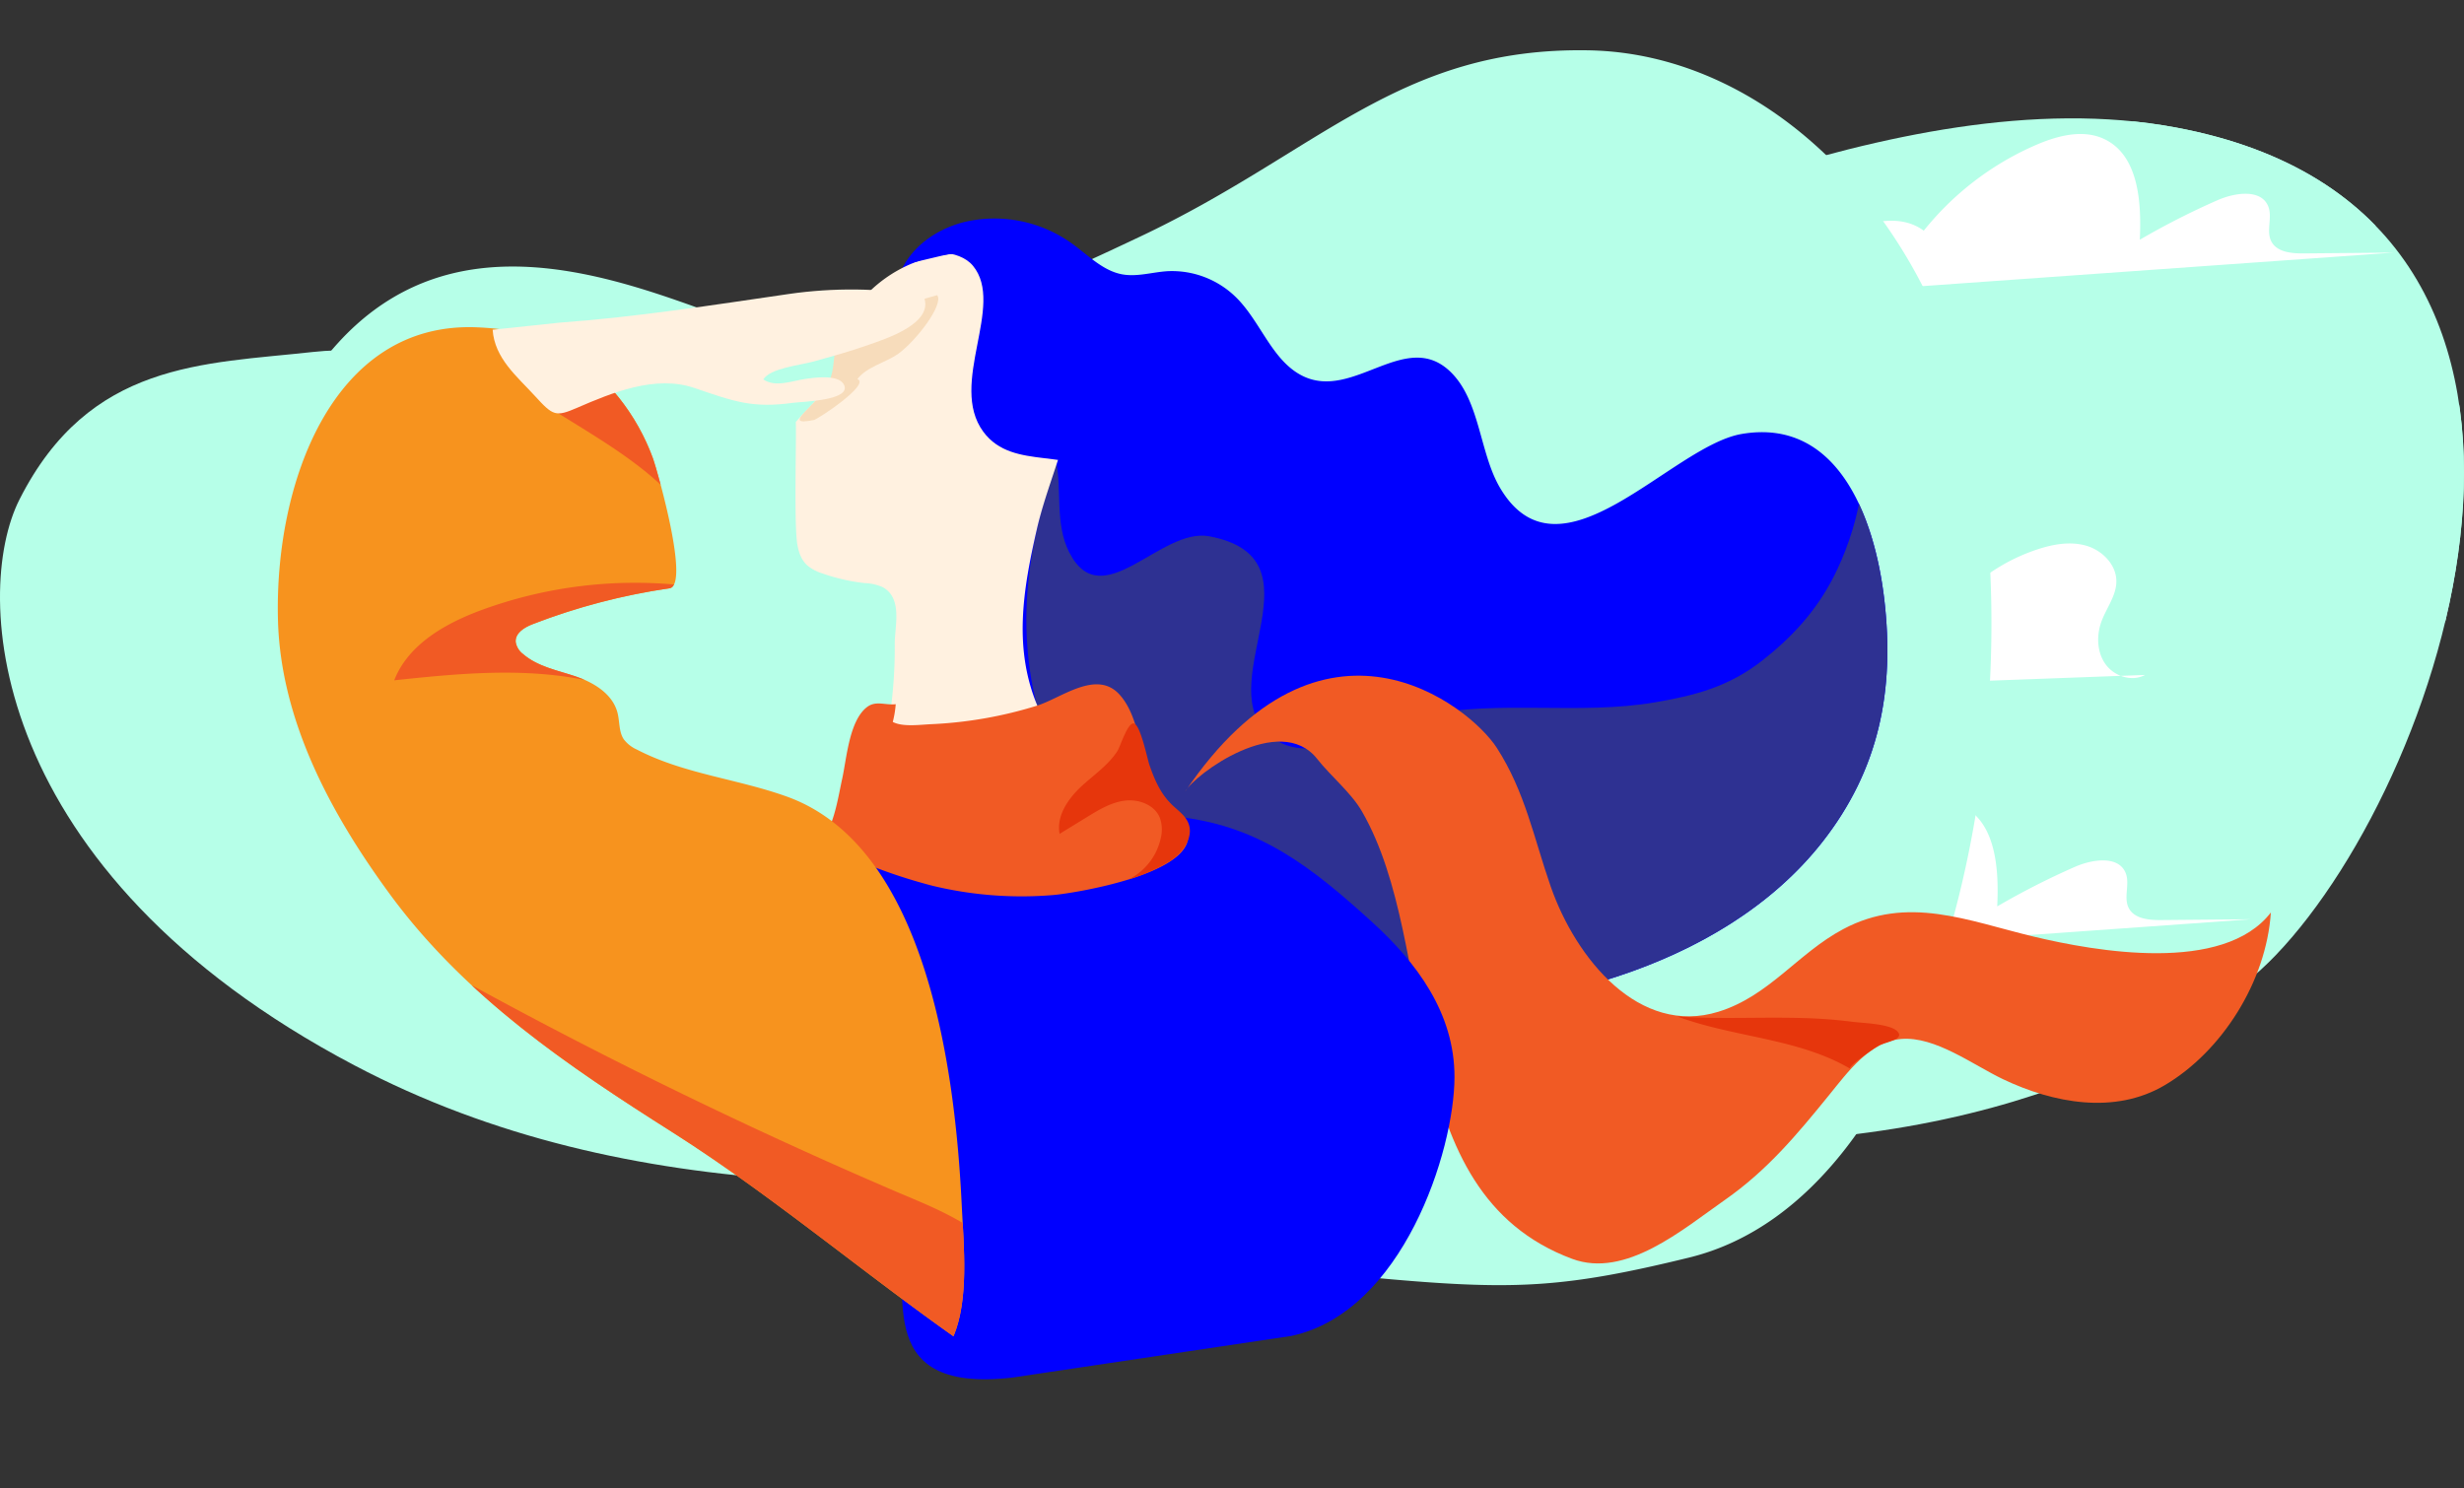 <svg xmlns="http://www.w3.org/2000/svg" xmlns:xlink="http://www.w3.org/1999/xlink" width="587.582" height="354.958" viewBox="0 0 587.582 354.958">
  <rect x="0" y="0" width="587.582" height="354.958" fill="#333333" stroke="none"/>
  <defs>
    <clipPath id="clip-path">
      <path d="M530.431,946.972c-73.214,6.469-148.171,11.182-214.364-23.71-87.712-46.236-91.18-112.539-79.838-134.954,16.667-32.941,43.834-32.285,69.951-35.172,29.437-3.254,66.651,14.167,95.8,13.386,13.095-.351,23.258-7.93,35.043-11.8,13.452-4.418,29.506-4.019,43.528-5.495,30.626-3.224,61.02-9.46,91.414-12.82s111-49.416,178.456-36.817c108.982,20.355,65.789,153.8,23.754,197.515-16.4,17.061-62.6,47.771-147.119,44.359C612.427,940.873,547.6,945.455,530.431,946.972Z" transform="translate(-231.581 -697.413)" fill="#fff"/>
    </clipPath>
    <clipPath id="clip-path-2">
      <path d="M2268.825,1201.81c3.472-6.805,11.155-10.332,18.527-10.662a31.594,31.594,0,0,1,23.708,9.492c3.3,3.37,6.093,7.631,10.414,9.312,3.431,1.333,7.234.789,10.874,1.194a21.783,21.783,0,0,1,15.442,9.535c4.457,6.671,5.611,15.967,11.973,20.656,10.923,8.051,26.2-6.915,34.927,5.214,5.744,7.987,3.416,20.162,6.775,29.2,9.828,26.44,41.844-2.656,58.988-2.564,23.068.124,27.763,24.822,26.624,44.643-1.267,22.05-8.377,39.917-24.54,54.447-29.138,26.194-77.634,28.99-113.336,20-19.818-4.993-40.95-13.871-54.424-30.673-18.842-23.494-27.5-60.987-27.139-90.628" transform="translate(-2267.627 -1191.119)" fill="#2e3192"/>
    </clipPath>
    <clipPath id="clip-path-3">
      <path d="M3384.3,1438.251c-10.8-11.665-21.65-23.279-33.433-34.041-21.383-19.527-42.81-40.139-56.255-67.374-10.275-20.815-18.515-44.956-14.961-68.982,4.749-32.116,25.1-68.058,58.892-60.605,6.864,1.514,14.641,4.206,20.2,9.234a51.861,51.861,0,0,1,15.677,28.87c.562,3.434,3.432,31.317-1.521,31.163a150.108,150.108,0,0,0-33.575,2.742c-2.055.4-4.554,1.341-4.755,3.516a4.485,4.485,0,0,0,1.24,3.109c2.925,3.589,7.405,5.233,11.4,7.419s8,5.647,8.332,10.348c.151,2.151-.486,4.436.358,6.4a7.972,7.972,0,0,0,2.681,2.993c10.007,7.675,22.411,11.029,33.29,17.274,30.811,17.688,28.062,71.616,24.086,102.948-1.277,10.065-2.229,22.648-7.407,30.66C3400.263,1455.558,3392.3,1446.891,3384.3,1438.251Z" transform="translate(-3278.813 -1206.257)" fill="#f7931e"/>
    </clipPath>
  </defs>
  <g transform="translate(0 28.227)">
    <path d="M530.431,946.972c-73.214,6.469-148.171,11.182-214.364-23.71-87.712-46.236-91.18-112.539-79.838-134.954,16.667-32.941,43.834-32.285,69.951-35.172,29.437-3.254,66.651,14.167,95.8,13.386,13.095-.351,23.258-7.93,35.043-11.8,13.452-4.418,29.506-4.019,43.528-5.495,30.626-3.224,61.02-9.46,91.414-12.82s111-49.416,178.456-36.817c108.982,20.355,65.789,153.8,23.754,197.515-16.4,17.061-62.6,47.771-147.119,44.359C612.427,940.873,547.6,945.455,530.431,946.972Z" transform="translate(-231.581 -697.413)" fill="#b6ffe8"/>
    <g transform="translate(0 0)" clip-path="url(#clip-path)">
      <path d="M2093.325,740.01a37.675,37.675,0,0,1-6.856,14.227c-5.607,7.027-12.37,7.154-20.932,7.507-13.344.55-26.449-1.285-39.774-2.131-12.159-.772-24.414-1.54-36.484.116-8.879,1.219-17.559,3.739-26.479,4.614-9.479.93-19.028-.015-28.523-.763a691.249,691.249,0,0,0-79.615-1.672c-25.177.922-50.773,1.843-75.791,4.85-35.878,4.313-71.651,9.576-107.084,16.39q-7.128,1.371-14.236,2.826c-2.385.489-10.791,3.487-12.826,2.705-2.806-1.077-2.158-5.243-2.433-8.062l-1.865-19.076c-.01-.108,60.937-6.626,64.368-7L1807.258,743.4c16.916-1.839,34.548-1.848,51.11-4.755,14.329-2.515,27.271-4.446,41.956-4.031,16.555.468,32.812,3.461,49.411,3.381,8.633-.042,17.453-.669,25.411-4.015,8.536-3.59,15.5-10.055,23.431-14.836,16.85-10.158,37.464-7.021,56.092-13.637,4.461-1.584,8.936-3.458,12.459-6.62s5.979-7.848,5.39-12.544c-.947-7.544-9.209-10.947-15.711-12.41-8.864-2-17.884-4.229-26.9-6.242-20.932-4.672-42.566-5.653-63.934-4.5-29.306,1.587-58.234,7.123-87.1,12.413-62.776,11.5-125.89,21.922-189.588,25.9-7.033.439-14.342.757-20.86-1.921,2.624-2.083,6.009-2.89,9.275-3.637q168.672-38.568,340.234-62.594c8.772-1.228,17.786-2.418,26.41-.4,12.905,3.027,22.069,16.324,28.777,26.992,8.762,13.936,14.544,29.7,18.512,45.613,2.363,9.48,3.979,19.32,2.731,29.01A45.69,45.69,0,0,1,2093.325,740.01Z" transform="translate(-1455.531 -640.474)" fill="#b6ffe8"/>
      <path d="M3610.543,1648.927c12.668-.31,22.531-6.085,27.879-14.869s7.839-16.78,16.135-22.857a26.159,26.159,0,0,1,24-3.4c-4.428-13.562.88-29.707,12.492-38,6.524-4.657,15.29-6.846,22.723-3.845,9.388,3.79,14.151,14.839,13.742,24.955s-4.894,19.561-9.293,28.679c4.151-3.9,8.8-8.024,14.491-8.336s11.707,5.689,9.117,10.761a44.643,44.643,0,0,1,16.207-9.468c3.761-1.23,7.866-1.948,11.656-.813s7.111,4.544,7.082,8.5c-.025,3.4-2.352,6.3-3.536,9.484-1.24,3.342-1.13,7.328.94,10.23s6.3,4.286,9.43,2.576" transform="translate(-3272.091 -1509.772)" fill="#fff"/>
      <path d="M3659.2,849.3a232.043,232.043,0,0,1,24.535-14.513c7.04-3.6,16-6.711,22.376-2.03a69.9,69.9,0,0,1,26.841-20.478c5.136-2.212,11.148-3.769,16.2-1.375,8.165,3.867,8.912,15,8.477,24.019a181.73,181.73,0,0,1,18.525-9.43c4.187-1.838,10.44-2.752,12.118,1.5,1.035,2.623-.575,5.825.723,8.329,1.335,2.573,4.827,2.883,7.725,2.858l21.46-.192" transform="translate(-3281.357 -646.967)" fill="#fff"/>
      <path d="M3659.2,849.3a232.043,232.043,0,0,1,24.535-14.513c7.04-3.6,16-6.711,22.376-2.03a69.9,69.9,0,0,1,26.841-20.478c5.136-2.212,11.148-3.769,16.2-1.375,8.165,3.867,8.912,15,8.477,24.019a181.73,181.73,0,0,1,18.525-9.43c4.187-1.838,10.44-2.752,12.118,1.5,1.035,2.623-.575,5.825.723,8.329,1.335,2.573,4.827,2.883,7.725,2.858l21.46-.192" transform="translate(-3247.357 -805.967)" fill="#fff"/>
    </g>
  </g>
  <path d="M232.7,690.974c-8.3,22.342-.121,64.421,10.561,84.979s27.182,34.805,44.231,45.959c33.511,21.923,70.369,33.779,107.267,42.6a737.841,737.841,0,0,0,107.788,17.5c29.568,2.565,41.721,1.929,70.843-5.2,58.97-14.436,81.365-120.909,68.663-192.791-9.694-54.858-49.175-94.361-92.594-95.148-45.216-.82-64.339,24.256-106.832,44.359-25.86,12.234-44.53,20.736-79.468,24.279C342.241,659.63,266.328,600.419,232.7,690.974Z" transform="translate(-170.6 -576.87)" fill="#b6ffe8" style="mix-blend-mode: multiply;isolation: isolate"/>
  <path d="M1963.905,482.337l.575.575" transform="translate(-1736.557 -482.337)" fill="#f15a24"/>
  <g transform="matrix(0.985, -0.174, 0.174, 0.985, 54.122, 83.953)">
    <g transform="translate(159.39)">
      <path d="M2268.825,1201.81c3.472-6.805,11.155-10.332,18.527-10.662a31.594,31.594,0,0,1,23.708,9.492c3.3,3.37,6.093,7.631,10.414,9.312,3.431,1.333,7.234.789,10.874,1.194a21.783,21.783,0,0,1,15.442,9.535c4.457,6.671,5.611,15.967,11.973,20.656,10.923,8.051,26.2-6.915,34.927,5.214,5.744,7.987,3.416,20.162,6.775,29.2,9.828,26.44,41.844-2.656,58.988-2.564,23.068.124,27.763,24.822,26.624,44.643-1.267,22.05-8.377,39.917-24.54,54.447-29.138,26.194-77.634,28.99-113.336,20-19.818-4.993-40.95-13.871-54.424-30.673-18.842-23.494-27.5-60.987-27.139-90.628" transform="translate(-2267.627 -1191.119)" fill="blue"/>
      <g clip-path="url(#clip-path-2)">
        <path d="M2437.543,1466.554c5.539,11.961-3.518,29.32-10.036,37.961-5.63,7.465-12.418,12.572-20.229,16.759-9.03,4.84-17.394,5.462-27.117,5.4-18.136-.119-36.2-7-54.5-6.548-10.518.259-30.284,8.973-38-2.693-9.791-14.8,21-38.319-5.118-48.223-11.091-4.206-28.518,14.429-33.561-2.054-2.25-7.355.975-15.259.663-21.746-10.662,19.313-17.362,39.293-13.912,62.922,7.413,50.78,67.9,82.874,107.933,89.125,34.881,5.446,75.025-7.923,91.591-45.032,8.676-19.436,14.436-34.935,8.851-57.054" transform="translate(-2218.941 -1385.188)" fill="#2e3192" style="mix-blend-mode: multiply;isolation: isolate"/>
      </g>
    </g>
    <g transform="translate(206.667 122.39)">
      <path d="M1980.646,1740.477c-1.755-4.829-5.849-9.553-8.319-14.154-6.813-12.693-29.494-1.47-32.417,2.227,40.785-42.153,70.4-8.4,75.032,2.587,4.845,11.5,4.961,22.813,6.914,34.838,2.929,18.024,14.574,38.816,34.212,36.331,12.541-1.588,21.009-10.408,32.656-14.207,16.574-5.405,29.569,3.185,44.423,9.639,13.889,6.035,42.98,16.685,56.7,4.18-3.93,15.984-17.208,30.583-32.1,36.162-12.915,4.837-26.8-.354-37.7-8.126-6.448-4.6-14.13-12.925-22.218-13.67-7.51-.691-13.864,5.5-19.257,10.17-9.31,8.064-17.667,15.117-28.826,20.313-11.144,5.187-26.586,14.38-38.307,7.5C1971.905,1831.052,1993.5,1775.837,1980.646,1740.477Z" transform="translate(-1939.91 -1707.93)" fill="#f15a24"/>
    </g>
    <g transform="translate(90.942 138.573)">
      <path d="M2893.718,1912.88c27.083-.96,45.928-36.632,49.033-54,2.689-15.046-4.128-28.494-12.978-39.932-11.818-15.273-22.171-26.862-40.437-32.461-22.309-6.838-44.063-10.483-67.4-10.2-16.4.2-33.3.458-44.953,14.271-7.291,8.638,12.96,51.329,27.225,83.273,4.325,9.686-13.571,35.192,22.408,37.258" transform="translate(-2775.583 -1776.267)" fill="blue"/>
    </g>
    <path d="M3099.835,1364.178c-.908-4.019-5.287-7.376-7.706-10.572-5.026-6.644-10.041-14.478-12.077-22.76-3.684-14.975,1.286-28.744,6.989-42.238,6.72-15.9,19.676-29.9,14.4-48.239-6.765-23.5-34.165-25.795-49.2-9.988-4.226,4.443-3.5,8.593-6.609,13.911-1.736,2.968-6.044,5.289-10.724,9.108-.453,3.562-4.1,21.015-4.652,27.575-.189,2.255-.012,4.689,1.347,6.5a10.278,10.278,0,0,0,3.305,2.6,45.5,45.5,0,0,0,9.524,4.017,11.3,11.3,0,0,1,4.033,1.7c4.259,3.423,1.22,9.6.467,13.813a110.394,110.394,0,0,1-5.033,19.281c-.72,1.928-12.378,24.026-12.449,23.988,15.242,8.27,31.437,11.336,48.327,13.554C3083.9,1366.97,3097.477,1365.076,3099.835,1364.178Z" transform="translate(-2904.265 -1213.369)" fill="#fff1e0"/>
    <path d="M2994.593,1205.6c3.87-2.713,12.143-1.2,14.71,3.324,6.035,10.637-10.742,26.677-4.457,39.394,5.39,10.9,21.034,6.821,26.188,16.775,9.649-19.369,13-43.551-6.133-57.313C3018.194,1202.956,2993.656,1206.237,2994.593,1205.6Z" transform="translate(-2830.59 -1198.239)" fill="blue"/>
    <path d="M3086.843,1697.474a5.635,5.635,0,0,0-.248-2.8c-1.844-5.65-5.752-8.919-6.6-15.074-.8-5.831-.194-13.132-3.4-18.247-4.329-6.906-13.729-1.644-19.775-.835a99.69,99.69,0,0,1-25.5-.009c-2.833-.383-6.937-.48-9.1-2.144a23.94,23.94,0,0,0,1.424-4.042c-2.521-.161-4.491-1.723-6.818-.539-4.76,2.424-6.928,11.188-8.822,15.779-1.952,4.729-4.171,11.766-8.5,14.6,2.6,2.97,7.662,4.745,11.023,6.706a127.25,127.25,0,0,0,14.313,7.651,90.49,90.49,0,0,0,27.97,7.153C3057.275,1706.076,3085.164,1706.62,3086.843,1697.474Z" transform="translate(-2881.249 -1543.883)" fill="#f15a24"/>
    <g transform="translate(0 3.585)">
      <path d="M3384.3,1438.251c-10.8-11.665-21.65-23.279-33.433-34.041-21.383-19.527-42.81-40.139-56.255-67.374-10.275-20.815-18.515-44.956-14.961-68.982,4.749-32.116,25.1-68.058,58.892-60.605,6.864,1.514,14.641,4.206,20.2,9.234a51.861,51.861,0,0,1,15.677,28.87c.562,3.434,3.432,31.317-1.521,31.163a150.108,150.108,0,0,0-33.575,2.742c-2.055.4-4.554,1.341-4.755,3.516a4.485,4.485,0,0,0,1.24,3.109c2.925,3.589,7.405,5.233,11.4,7.419s8,5.647,8.332,10.348c.151,2.151-.486,4.436.358,6.4a7.972,7.972,0,0,0,2.681,2.993c10.007,7.675,22.411,11.029,33.29,17.274,30.811,17.688,28.062,71.616,24.086,102.948-1.277,10.065-2.229,22.648-7.407,30.66C3400.263,1455.558,3392.3,1446.891,3384.3,1438.251Z" transform="translate(-3278.813 -1206.257)" fill="#f7931e"/>
      <g clip-path="url(#clip-path-3)">
        <path d="M3369.623,1943.244c-3.189-9.132-15.094-16.069-22.547-20.955q-48.2-31.6-93.192-67.773c7.108,13.012,17.407,20.467,26.013,31.977,9.873,13.208,19.645,26.529,30.7,38.788a402.116,402.116,0,0,0,43.784,42.38c6.145-5.868,18.262-13.956,15.5-23.586Q3369.769,1943.657,3369.623,1943.244Z" transform="translate(-3224.857 -1700.997)" fill="#f15a24"/>
        <path d="M3450.112,1306.29c-.634-7.565-3.385-15.36-6.36-21.733-4.523-9.69-12.273-17.876-22.206-22.053a33.469,33.469,0,0,0-15.454-2.224c-10.022.732-7.206,7.236-1.458,12.4,11.078,9.946,23.615,20.361,28.1,35.159a12.577,12.577,0,0,1,.674,5.725,5.274,5.274,0,0,1-3.462,4.29,8.345,8.345,0,0,1-4.462-.463,106.262,106.262,0,0,0-47.771-2.435c-9.066,1.622-18.7,5.017-23.479,12.889,16.213,1.12,32.791,2.438,47.642,9.036,3.229,1.435,6.4,3.126,9.869,3.8a27.72,27.72,0,0,0,11.546-.7,41.373,41.373,0,0,0,13.4-5.454,30.722,30.722,0,0,0,12.721-17.929A31.453,31.453,0,0,0,3450.112,1306.29Z" transform="translate(-3328.581 -1247.401)" fill="#f15a24"/>
      </g>
    </g>
    <path d="M3203.795,1260.529c1.263,2.455-6.993,10.015-11.741,12.222-3.053,1.42-7.856,1.7-10.477,4.167,2.943,1.742-10.838,7.761-11.919,7.809-8.765.217,2.3-3.508,5.336-8.6s.634-7.8,8.866-13.567" transform="translate(-3034.695 -1244.414)" fill="#f7dcbb"/>
    <path d="M3183.137,1216.685c18.539,1.9,36.493,2.2,55.062,2.775,10.1.314,22.15,2.3,31.494,6.265,1.392,6.756-10.985,8.31-14.926,8.974-4.569.77-9.185,1.209-13.792,1.646-3.128.3-10.215-.268-12.406,2.106,2.468,2.451,6.675,1.556,9.78,1.635,2.014.051,7.953.207,8.9,2.818,1.543,4.26-10.587,2.358-12.549,2.287-9.934-.361-13.973-2.8-22.629-7.572-8.611-4.75-19.526-2.322-28.37-.223-5.44,1.291-5.984.916-9.427-4.523-3.368-5.32-7.913-10.48-7.179-17.307" transform="translate(-3103.796 -1209.777)" fill="#fff1e0"/>
    <path d="M2359.522,2109.716c-9.881-2.064-19.949-3.217-29.751-5.631,12.4,7.272,27.41,10.071,38.356,19.392-.658-.561,7.22-4.143,7.9-4.307,1.857-.445,6.315-.361,4.677-2.579-1.523-2.062-7.8-3.294-10.2-4.054A112.642,112.642,0,0,0,2359.522,2109.716Z" transform="translate(-2016.782 -1887.878)" fill="#e6360c"/>
    <path d="M3004.159,1730.661c-3.7,2.365-7.266,5.939-7.209,10.329l7.208-2.841c3.061-1.206,6.241-2.433,9.525-2.252s6.714,2.184,7.447,5.391a8.232,8.232,0,0,1-.556,4.769,14.439,14.439,0,0,1-9.368,8.511,41.4,41.4,0,0,0,10.746-2.688c3.253-1.47,6.43-4.608,5.669-8.1-.427-1.964-1.99-3.438-3.163-5.069-2.155-2.994-2.99-6.609-3.566-10.189-.243-1.51-.437-10.1-2.018-10.405-1.446-.28-4.043,4.888-4.951,5.857C3011.2,1726.885,3007.468,1728.546,3004.159,1730.661Z" transform="translate(-2821.454 -1593.31)" fill="#e6360c"/>
  </g>
</svg>
